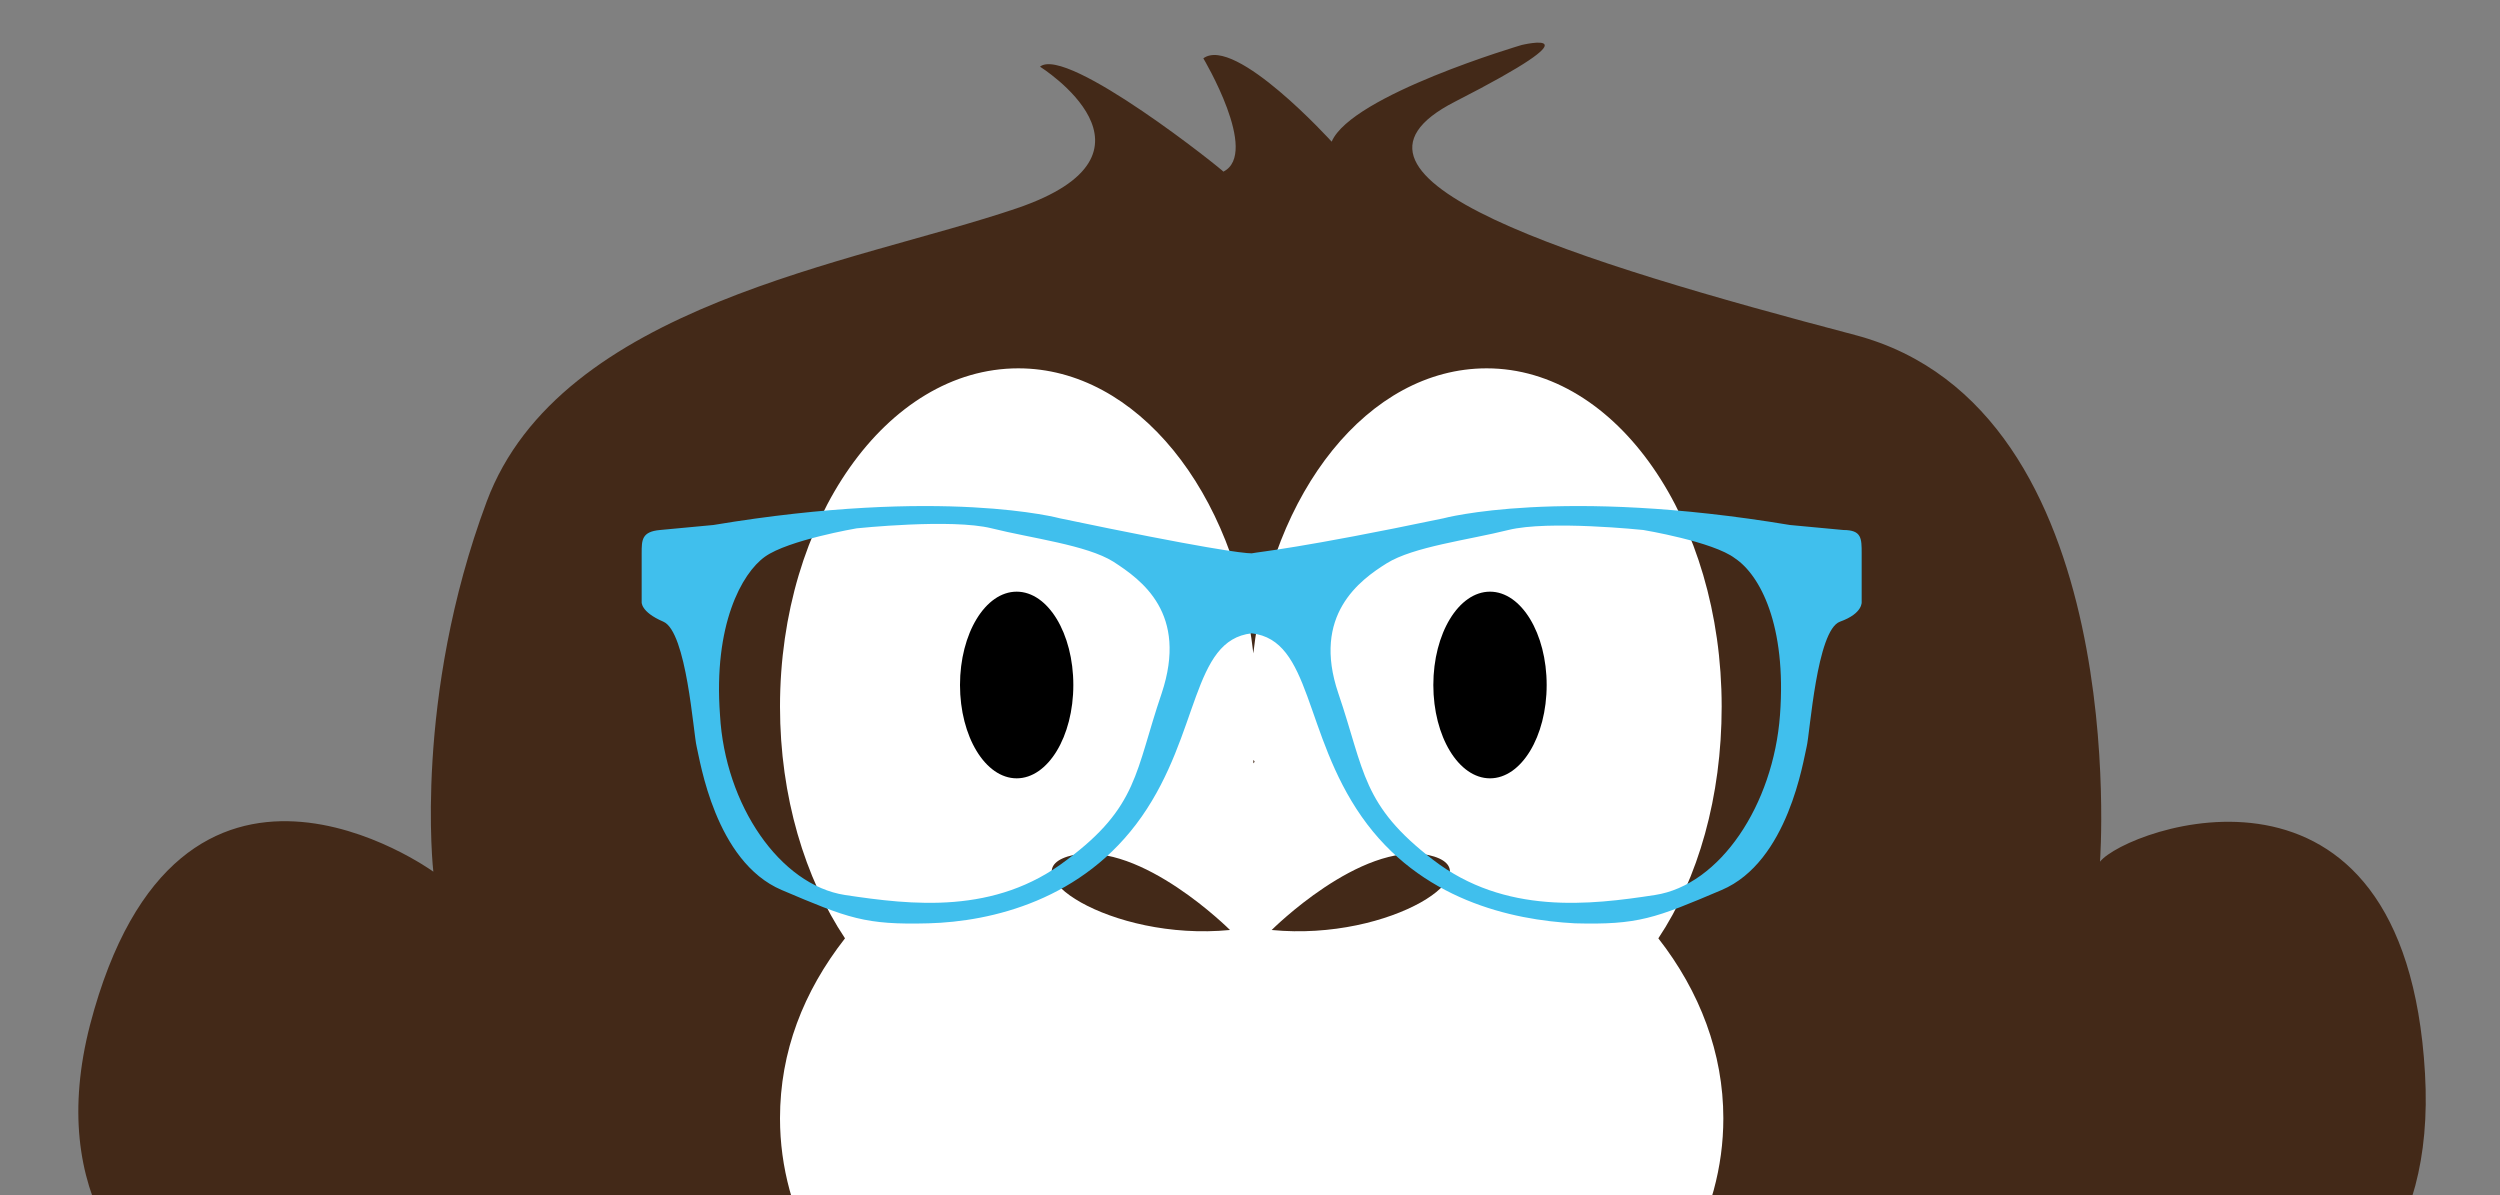 <?xml version="1.0" encoding="utf-8"?>
<!-- Generator: Adobe Illustrator 23.1.0, SVG Export Plug-In . SVG Version: 6.00 Build 0)  -->
<svg version="1.1" id="Layer_1" xmlns="http://www.w3.org/2000/svg" xmlns:xlink="http://www.w3.org/1999/xlink" x="0px" y="0px"
	 viewBox="0 0 150 71.7" style="enable-background:new 0 0 150 71.7;" xml:space="preserve">
<rect x="0" y="0" width="150" height="71.7" fill="#808080" stroke="none"/>
<style type="text/css">
	.st0{clip-path:url(#SVGID_2_);fill:#432918;}
	.st1{clip-path:url(#SVGID_2_);fill:#FFFFFF;}
	.st2{clip-path:url(#SVGID_2_);fill:none;stroke:#432918;stroke-width:2;stroke-miterlimit:10;}
	.st3{clip-path:url(#SVGID_2_);}
	.st4{clip-path:url(#SVGID_2_);fill:#40BFED;}
</style>
<g>
	<defs>
		<rect id="SVGID_1_" width="150" height="71.7"/>
	</defs>
	<clipPath id="SVGID_2_">
		<use xlink:href="#SVGID_1_"  style="overflow:visible;"/>
	</clipPath>
	<path class="st0" d="M62.4,4c0,0,8.3,5.2-1.4,8.5s-27.4,5.8-31.8,17.6S26,52.3,26,52.3S10.7,41.2,5.4,61.5
		C0.2,81.7,25.6,85.4,27.8,81.5c0,0,7,11.6,25.8,13.9h43.3c0,0,16.7-1.1,27-13c0,0,22.8,2.8,21.6-18s-17.9-14.7-19.5-12.7
		c0,0,2-27.2-14.7-31.6s-33-9.4-24-14s4-3.4,4-3.4S81.1,5.7,79.9,8.5c0,0-5.8-6.4-7.7-5c0,0,3.4,5.7,1.2,6.8
		C73.5,10.3,64,2.7,62.4,4z"/>
	<path class="st1" d="M103.3,42.4c0-11.2-6.3-20.3-14.1-20.3c-7.1,0-12.9,7.4-14,17.1c-1.1-9.7-7-17.1-14.1-17.1
		c-7.9,0-14.3,9.1-14.3,20.3c0,5.4,1.5,10.3,3.9,13.9c-2.5,3.2-3.9,6.8-3.9,10.8c0,11.8,12.7,21.3,28.3,21.3
		c15.6,0,28.3-9.5,28.3-21.3c0-3.9-1.4-7.6-3.9-10.8C101.9,52.7,103.3,47.8,103.3,42.4z M75.2,45.8l0-0.2
		C75.3,45.7,75.3,45.7,75.2,45.8L75.2,45.8z"/>
	<path class="st0" d="M76.3,55.8c0,0,5.3-5.3,9.4-4.5C89.8,52.2,83.5,56.5,76.3,55.8z"/>
	<path class="st2" d="M41.4,70.6c10.8,7.7,53.3,8.5,65.8,0"/>
	<path class="st0" d="M73.8,55.8c0,0-5.3-5.3-9.4-4.5C60.3,52.2,66.6,56.5,73.8,55.8z"/>
	<ellipse class="st3" cx="61" cy="41.1" rx="3.4" ry="5.6"/>
	<ellipse class="st3" cx="89.4" cy="41.1" rx="3.4" ry="5.6"/>
	<path class="st4" d="M111.7,36.1c0,0,0-2.1,0-2.9c0-0.9,0-1.4-1.1-1.4c-1.1-0.1-3.2-0.3-3.2-0.3c-13.8-2.3-20.8-0.4-20.8-0.4
		c-8.6,1.8-11,2-11.5,2.1h0c-0.5,0-2.9-0.3-11.5-2.1c0,0-7-1.9-20.8,0.4c0,0-2.1,0.2-3.2,0.3c-1.1,0.1-1.1,0.6-1.1,1.4
		c0,0.9,0,2.9,0,2.9s-0.1,0.6,1.3,1.2c1.4,0.6,1.8,6.7,2,7.5c0.2,0.8,1.1,6.9,5.1,8.6c4,1.7,5,2.1,8.8,2c3.8-0.1,9.3-1.4,12.8-6.4
		c3.5-5,3-10.6,6.6-11c3.6,0.4,3.1,6,6.6,11c3.5,5,9,6.2,12.8,6.4c3.8,0.1,4.8-0.3,8.8-2c4-1.7,4.9-7.8,5.1-8.6c0.2-0.8,0.6-7,2-7.5
		C111.8,36.8,111.7,36.1,111.7,36.1z M69.7,41.6c-1.6,4.7-1.4,6.8-5.7,10c-4.3,3.3-9.3,2.7-13.3,2.1c-3.9-0.6-7.2-5.4-7.5-10.8
		c-0.4-5.4,1.3-8.5,2.7-9.5c1.4-1,5.5-1.7,5.5-1.7s5.7-0.6,8.1,0c2.4,0.6,5.7,1,7.3,2C68.5,34.8,71.3,36.8,69.7,41.6z M106.8,42.9
		c-0.4,5.4-3.6,10.2-7.5,10.8c-3.9,0.6-9,1.2-13.3-2.1c-4.3-3.3-4.1-5.3-5.7-10c-1.6-4.7,1.3-6.8,2.9-7.8c1.6-1,4.9-1.4,7.3-2
		c2.4-0.6,8.1,0,8.1,0s4.2,0.7,5.5,1.7C105.6,34.5,107.2,37.5,106.8,42.9z"/>
</g>
</svg>
